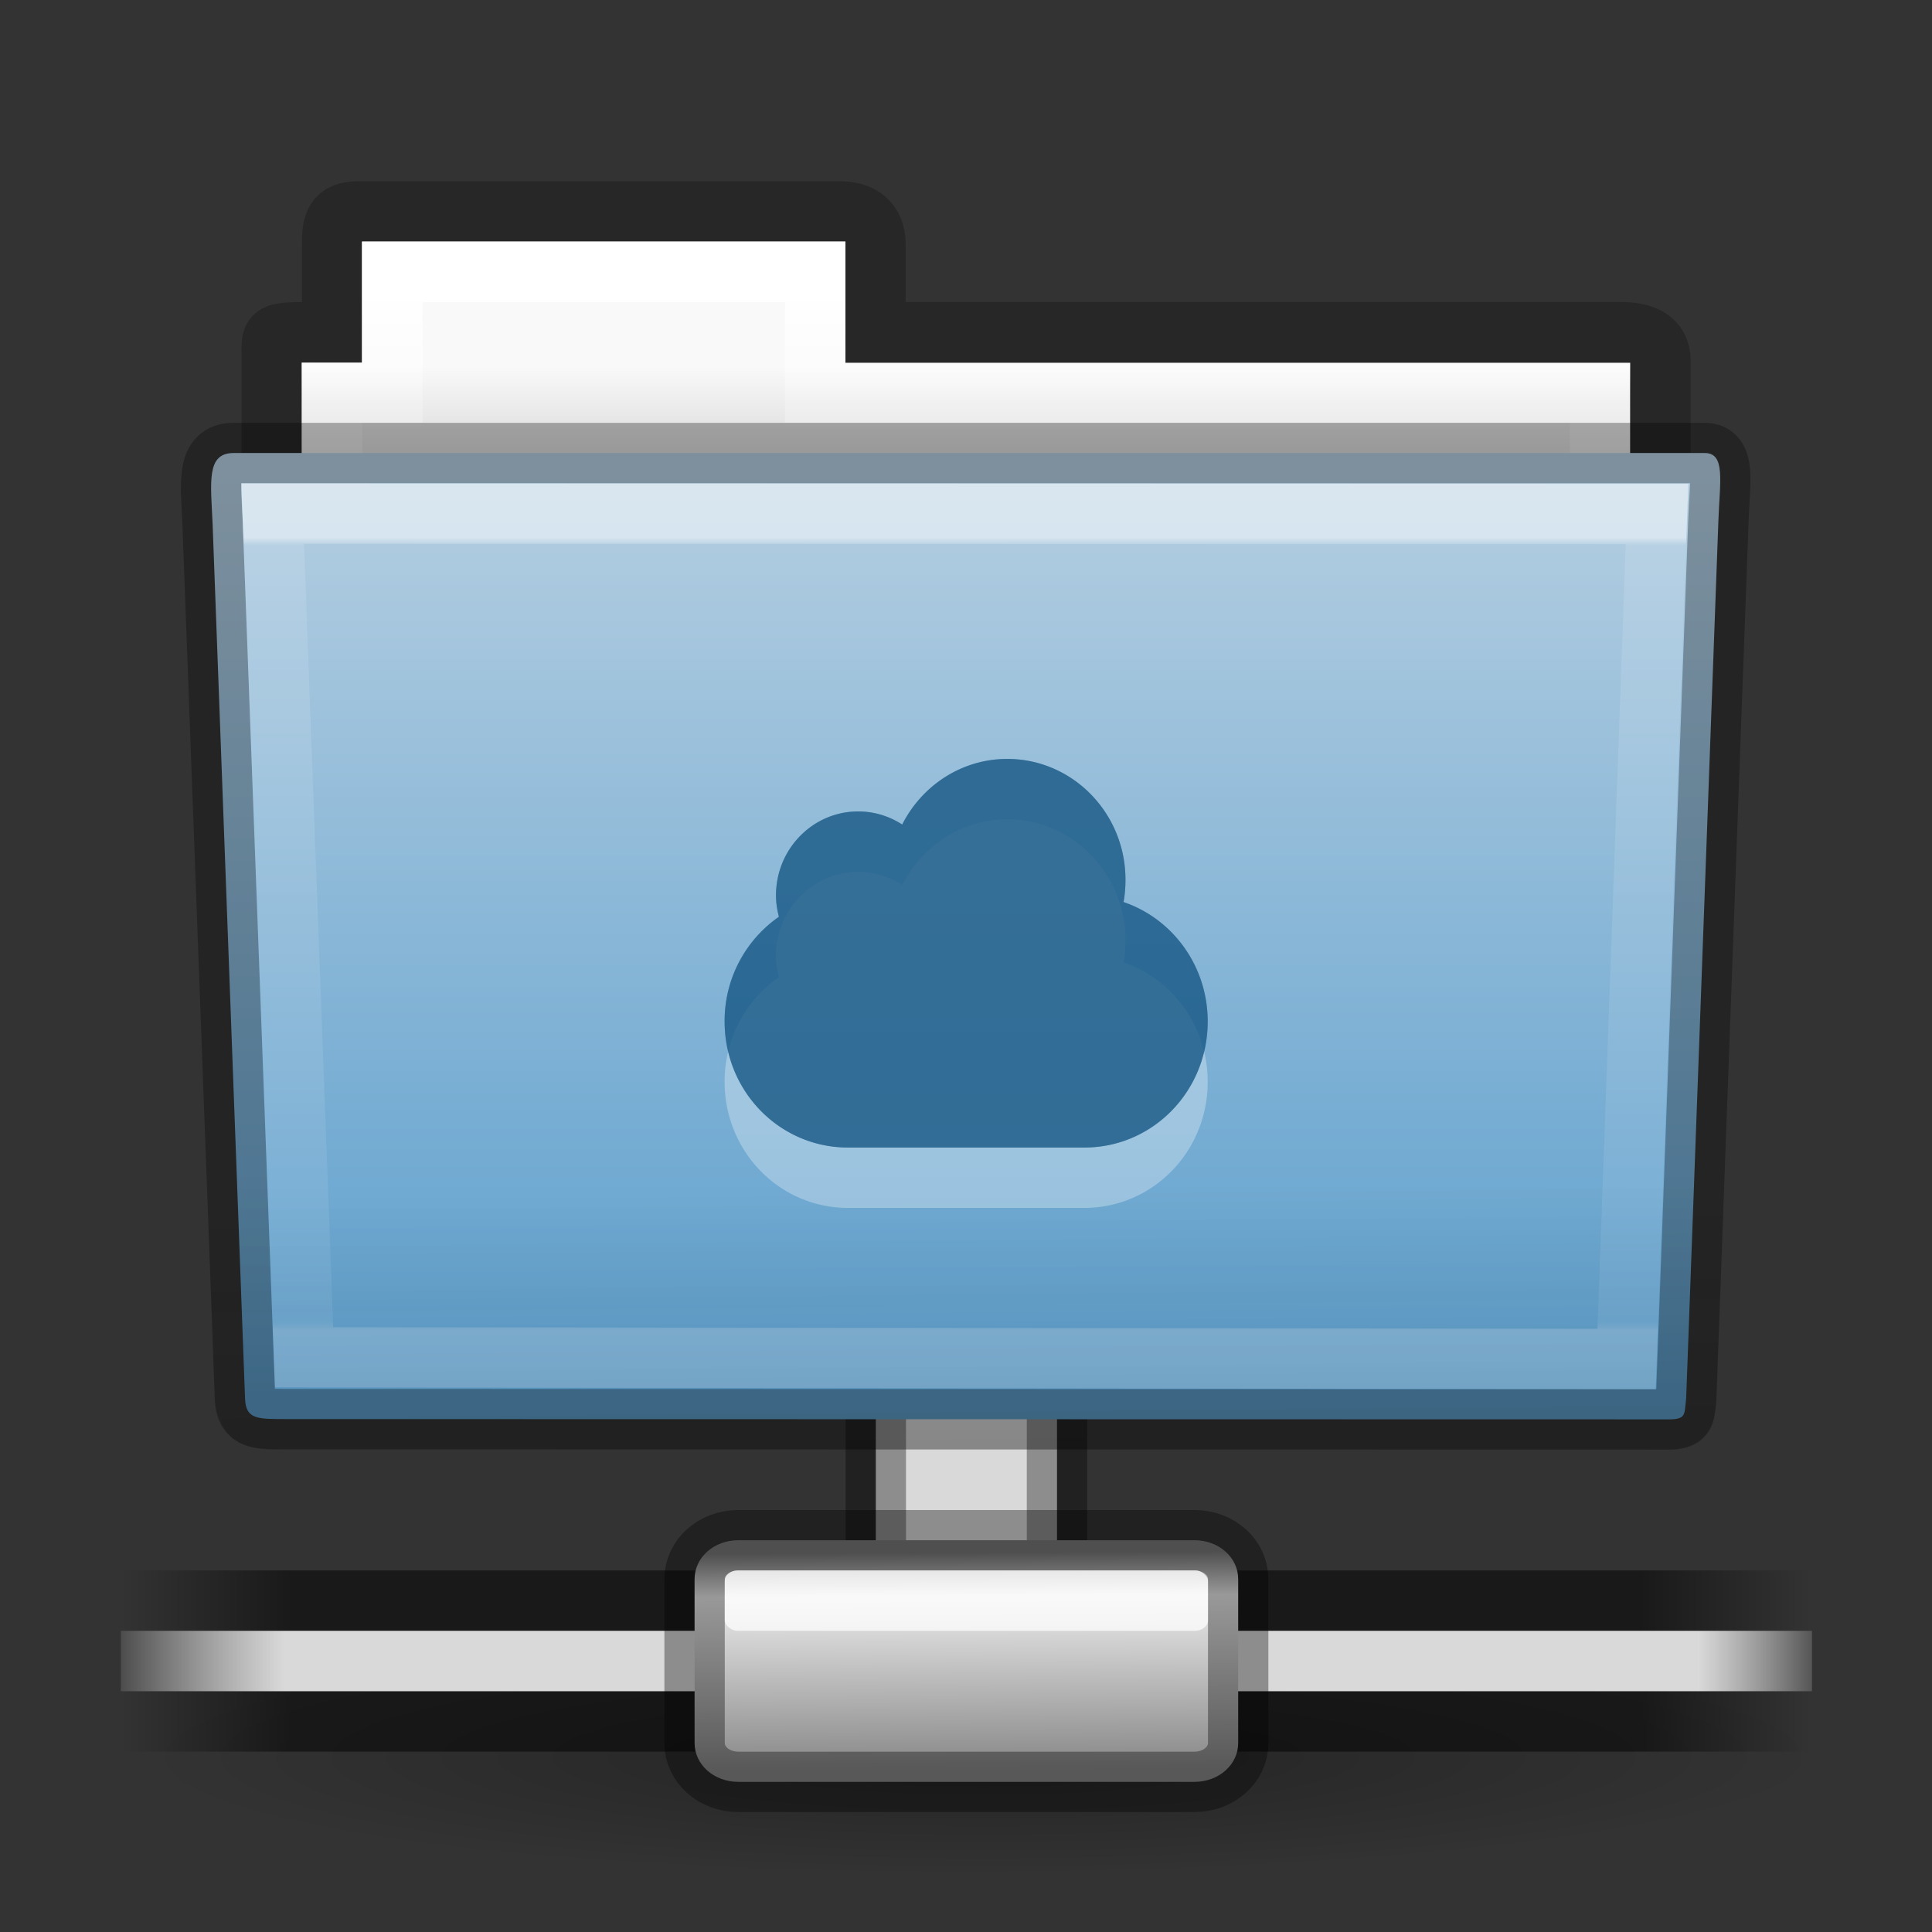 <?xml version="1.0" encoding="UTF-8" standalone="no"?>
<svg
   version="1.0"
   width="32"
   height="32"
   id="svg3721"
   xmlns:xlink="http://www.w3.org/1999/xlink"
   xmlns="http://www.w3.org/2000/svg"
   xmlns:svg="http://www.w3.org/2000/svg"
   xmlns:rdf="http://www.w3.org/1999/02/22-rdf-syntax-ns#"
   xmlns:cc="http://creativecommons.org/ns#"
   xmlns:dc="http://purl.org/dc/elements/1.1/">
  <rect width="100%" height="100%" fill="#333333" stroke="none"/>
  <defs
     id="defs3723">
    <linearGradient
       id="linearGradient3414">
      <stop
         id="stop3416"
         style="stop-color:#000000;stop-opacity:1"
         offset="0" />
      <stop
         id="stop3418"
         style="stop-color:#000000;stop-opacity:0"
         offset="1" />
    </linearGradient>
    <linearGradient
       id="linearGradient3104-8-8-97-4-6-11-5-5-0">
      <stop
         id="stop3106-5-4-3-5-0-2-1-0-6"
         style="stop-color:#000000;stop-opacity:0.322"
         offset="0" />
      <stop
         id="stop3108-4-3-7-8-2-0-7-9-1"
         style="stop-color:#000000;stop-opacity:0.278"
         offset="1" />
    </linearGradient>
    <linearGradient
       id="linearGradient4646-7-4-3-5">
      <stop
         id="stop4648-8-0-3-6"
         style="stop-color:#f9f9f9;stop-opacity:1"
         offset="0" />
      <stop
         id="stop4650-1-7-3-4"
         style="stop-color:#d8d8d8;stop-opacity:1"
         offset="1" />
    </linearGradient>
    <linearGradient
       id="linearGradient4632-0-6-4-3-4">
      <stop
         id="stop4634-4-4-7-7-4"
         style="stop-color:#b4cee1;stop-opacity:1"
         offset="0" />
      <stop
         id="stop4636-3-1-5-1-3"
         style="stop-color:#5d9fcd;stop-opacity:1"
         offset="1" />
    </linearGradient>
    <linearGradient
       id="linearGradient6129-963-697-142-998-580-273-5">
      <stop
         id="stop2661-1"
         style="stop-color:#0a0a0a;stop-opacity:0.498"
         offset="0" />
      <stop
         id="stop2663-85"
         style="stop-color:#0a0a0a;stop-opacity:0"
         offset="1" />
    </linearGradient>
    <linearGradient
       id="linearGradient3454-2-5-0-3-4">
      <stop
         id="stop3456-4-9-38-1-8"
         style="stop-color:#ffffff;stop-opacity:1"
         offset="0" />
      <stop
         id="stop3458-39-80-3-5-5"
         style="stop-color:#ffffff;stop-opacity:0.235"
         offset="0.01" />
      <stop
         id="stop3460-7-0-2-4-2"
         style="stop-color:#ffffff;stop-opacity:0.157"
         offset="0.99" />
      <stop
         id="stop3462-0-9-8-7-2"
         style="stop-color:#ffffff;stop-opacity:0.392"
         offset="1" />
    </linearGradient>
    <radialGradient
       cx="1120.375"
       cy="394.781"
       r="20.625"
       fx="1120.375"
       fy="394.781"
       id="radialGradient3339"
       xlink:href="#linearGradient3414"
       gradientUnits="userSpaceOnUse"
       gradientTransform="matrix(1.02,0,0,0.146,-1118.32,-11.941)" />
    <linearGradient
       x1="0.612"
       y1="372.578"
       x2="5.086"
       y2="372.578"
       id="linearGradient3480"
       xlink:href="#linearGradient18589"
       gradientUnits="userSpaceOnUse"
       gradientTransform="matrix(9.402,0,0,0.336,-2.751,-80.293)" />
    <linearGradient
       id="linearGradient18589">
      <stop
         id="stop18581"
         style="stop-color:#000000;stop-opacity:0;"
         offset="0" />
      <stop
         id="stop18583"
         style="stop-color:#000000;stop-opacity:0.5;"
         offset="0.1" />
      <stop
         id="stop18585"
         style="stop-color:#000000;stop-opacity:0.5;"
         offset="0.9" />
      <stop
         id="stop18587"
         style="stop-color:#000000;stop-opacity:0;"
         offset="1" />
    </linearGradient>
    <linearGradient
       x1="0.612"
       y1="372.578"
       x2="5.086"
       y2="372.578"
       id="linearGradient3482"
       xlink:href="#linearGradient18589"
       gradientUnits="userSpaceOnUse"
       gradientTransform="matrix(9.402,0,0,0.336,-2.751,-71.401)" />
    <linearGradient
       x1="1.642"
       y1="117.827"
       x2="15.343"
       y2="117.827"
       id="linearGradient3484"
       xlink:href="#linearGradient178-9"
       gradientUnits="userSpaceOnUse"
       gradientTransform="matrix(3.154,0,0,0.137,-2.751,27.161)" />
    <linearGradient
       id="linearGradient178-9">
      <stop
         id="stop179-9"
         style="stop-color:white;stop-opacity:0"
         offset="0" />
      <stop
         id="stop180-2"
         style="stop-color:#d9d9d9;stop-opacity:1"
         offset="0.108" />
      <stop
         id="stop181-7"
         style="stop-color:#d9d9d9;stop-opacity:1"
         offset="0.921" />
      <stop
         id="stop182-0"
         style="stop-color:white;stop-opacity:0"
         offset="1" />
    </linearGradient>
    <linearGradient
       x1="23.1"
       y1="38.297"
       x2="23.144"
       y2="46.038"
       id="linearGradient3331"
       xlink:href="#linearGradient9347"
       gradientUnits="userSpaceOnUse"
       gradientTransform="matrix(0.76,0,0,0.698,6.218,13.889)" />
    <linearGradient
       id="linearGradient9347">
      <stop
         id="stop9349"
         style="stop-color:#7a7a7a;stop-opacity:1"
         offset="0" />
      <stop
         id="stop9351"
         style="stop-color:#ebebeb;stop-opacity:1"
         offset="0.198" />
      <stop
         id="stop9353"
         style="stop-color:#b9b9b9;stop-opacity:1"
         offset="0.599" />
      <stop
         id="stop9355"
         style="stop-color:#878787;stop-opacity:1"
         offset="1" />
    </linearGradient>
    <linearGradient
       x1="-70.691"
       y1="53.194"
       x2="-70.693"
       y2="3.995"
       id="linearGradient14864"
       xlink:href="#linearGradient3104-8-8-97-4-6-11-5-5-0"
       gradientUnits="userSpaceOnUse"
       gradientTransform="matrix(0.507,0,0,0.503,68.03,1.33)" />
    <linearGradient
       x1="62.989"
       y1="13"
       x2="62.989"
       y2="16"
       id="linearGradient14116"
       xlink:href="#linearGradient4646-7-4-3-5"
       gradientUnits="userSpaceOnUse"
       gradientTransform="matrix(0.619,0,0,0.619,-30.391,1.429)" />
    <linearGradient
       x1="21.37"
       y1="4.732"
       x2="21.37"
       y2="34.143"
       id="linearGradient14110"
       xlink:href="#linearGradient4325"
       gradientUnits="userSpaceOnUse"
       gradientTransform="matrix(0.544,0,0,0.615,3.269,5.091)" />
    <linearGradient
       id="linearGradient4325">
      <stop
         id="stop4327"
         style="stop-color:#ffffff;stop-opacity:1"
         offset="0" />
      <stop
         id="stop4329"
         style="stop-color:#ffffff;stop-opacity:0.235"
         offset="0.111" />
      <stop
         id="stop4331"
         style="stop-color:#ffffff;stop-opacity:0.157"
         offset="0.99" />
      <stop
         id="stop4333"
         style="stop-color:#ffffff;stop-opacity:0.392"
         offset="1" />
    </linearGradient>
    <linearGradient
       x1="35.793"
       y1="17.118"
       x2="35.793"
       y2="43.761"
       id="linearGradient14090"
       xlink:href="#linearGradient4632-0-6-4-3-4"
       gradientUnits="userSpaceOnUse"
       gradientTransform="matrix(0.645,0,0,0.663,0.51,0.2)" />
    <linearGradient
       x1="22.935"
       y1="49.629"
       x2="22.809"
       y2="36.658"
       id="linearGradient14084"
       xlink:href="#linearGradient6129-963-697-142-998-580-273-5"
       gradientUnits="userSpaceOnUse"
       gradientTransform="matrix(0.751,0,0,0.681,-2.041,0.352)" />
    <linearGradient
       x1="27.557"
       y1="7.163"
       x2="27.557"
       y2="21.387"
       id="linearGradient14078"
       xlink:href="#linearGradient3454-2-5-0-3-4"
       gradientUnits="userSpaceOnUse"
       gradientTransform="matrix(0.88,0,0,1.07,3.273,5.106)" />
  </defs>
  <g
     transform="matrix(0.666,0,0,0.666,6.8447321e-8,-1.332)"
     id="g3486"
     style="display:inline;stroke-width:1.502;stroke-dasharray:none">
    <rect
       width="4.506"
       height="6.008"
       x="21.781"
       y="35.798"
       id="rect8955"
       style="display:inline;fill:#d9d9d9;fill-opacity:1;stroke:#000000;stroke-width:1.502;stroke-miterlimit:4;stroke-dasharray:none;stroke-opacity:0.35" />
    <path
       d="m 45.063,45.563 a 21.03,3.004 0 0 1 -42.059,0 21.03,3.004 0 1 1 42.059,0 z"
       id="path6774"
       style="display:inline;opacity:0.3;fill:url(#radialGradient3339);fill-opacity:1;fill-rule:evenodd;stroke:none;stroke-width:1.502;stroke-dasharray:none;enable-background:new" />
    <rect
       width="42.059"
       height="1.502"
       x="3.004"
       y="44.06"
       id="rect8601"
       style="display:inline;overflow:visible;visibility:visible;fill:url(#linearGradient3480);fill-opacity:1;fill-rule:nonzero;stroke:none;stroke-width:1.502;stroke-dasharray:none;marker:none" />
    <rect
       width="42.059"
       height="1.502"
       x="3.004"
       y="41.056"
       id="rect8603"
       style="display:inline;overflow:visible;visibility:visible;fill:url(#linearGradient3482);fill-opacity:1;fill-rule:nonzero;stroke:none;stroke-width:1.502;stroke-dasharray:none;marker:none" />
    <rect
       width="42.059"
       height="1.502"
       x="3.004"
       y="42.558"
       id="rect8605"
       style="display:inline;overflow:visible;visibility:visible;fill:url(#linearGradient3484);fill-opacity:1;fill-rule:nonzero;stroke:none;stroke-width:1.502;stroke-dasharray:none;marker:none" />
    <path
       d="m 21.724,40.305 h -3.363 c -0.606,0 -1.087,0.428 -1.087,0.966 v 4.077 c 0,0.538 0.481,0.966 1.087,0.966 h 11.345 c 0.606,0 1.087,-0.428 1.087,-0.966 v -4.077 c 0,-0.538 -0.481,-0.966 -1.087,-0.966 h -2.934 z"
       id="path8607"
       style="display:inline;overflow:visible;visibility:visible;fill:url(#linearGradient3331);fill-opacity:1;fill-rule:nonzero;stroke:#000000;stroke-width:1.502;stroke-linecap:butt;stroke-linejoin:miter;stroke-miterlimit:4;stroke-dasharray:none;stroke-dashoffset:0;stroke-opacity:0.35;marker:none;enable-background:new" />
    <rect
       width="12.017"
       height="1.502"
       rx="0.325"
       ry="0.265"
       x="18.025"
       y="41.056"
       id="rect8615"
       style="display:inline;overflow:visible;visibility:visible;fill:#ffffff;fill-opacity:0.72;fill-rule:nonzero;stroke:none;stroke-width:1.502;stroke-dasharray:none;marker:none;enable-background:new" />
  </g>
  <g
     id="g1"
     style="display:inline;stroke-width:1.16;stroke-dasharray:none"
     transform="matrix(0.862,0,0,0.862,2.227,-2.101)">
    <path
       style="color:#000000;display:inline;overflow:visible;visibility:visible;opacity:0.8;fill:none;stroke:url(#linearGradient14864);stroke-width:1.16;stroke-linecap:butt;stroke-linejoin:miter;stroke-miterlimit:4;stroke-dasharray:none;stroke-dashoffset:0;stroke-opacity:1;marker:none;enable-background:accumulate"
       id="use7500"
       d="m 4.295,6.5 c -0.433,0.005 -0.499,0.214 -0.497,0.632 v 1.69 c -1.246,0 -1.16,-0.047 -1.16,0.499 V 16.364 L 29.322,14.624 V 9.368 c 0,-0.418 -0.346,-0.552 -0.779,-0.547 H 14.239 V 7.132 c 0,-0.418 -0.263,-0.636 -0.696,-0.632 z" />
    <path
       style="color:#000000;display:inline;overflow:visible;visibility:visible;fill:url(#linearGradient14116);fill-opacity:1;fill-rule:nonzero;stroke:none;stroke-width:1.16;stroke-dasharray:none;marker:none;enable-background:accumulate"
       id="use7502"
       d="M 4.37,7.078 V 9.406 H 3.213 V 12.88 H 28.737 V 9.414 H 13.661 V 7.078 Z" />
    <path
       style="color:#000000;display:inline;overflow:visible;visibility:visible;fill:none;stroke:url(#linearGradient14110);stroke-width:1.16;stroke-linecap:round;stroke-linejoin:miter;stroke-miterlimit:4;stroke-dasharray:none;stroke-dashoffset:0;stroke-opacity:1;marker:none;enable-background:accumulate"
       id="use7504"
       d="M 4.958,7.661 V 9.982 H 3.797 v 3.482 H 28.162 V 9.982 H 13.079 V 7.661 Z" />
    <path
       style="color:#000000;display:inline;overflow:visible;visibility:visible;fill:url(#linearGradient14090);fill-opacity:1;fill-rule:nonzero;stroke:#000000;stroke-width:1.16;stroke-dasharray:none;stroke-opacity:0.302;marker:none;enable-background:accumulate"
       id="use7508"
       d="m 1.904,11.142 c -0.528,0.001 -0.438,0.56 -0.402,1.371 L 2.125,29.311 c 0.017,0.398 0.227,0.394 0.801,0.394 l 26.402,0.005 c 0.504,0.012 0.446,-0.041 0.488,-0.407 l 0.619,-16.858 c 0.026,-0.755 0.143,-1.303 -0.261,-1.303 z" />
    <path
       style="color:#000000;display:inline;overflow:visible;visibility:visible;opacity:0.5;fill:none;stroke:url(#linearGradient14078);stroke-width:1.16;stroke-linecap:round;stroke-linejoin:miter;stroke-miterlimit:4;stroke-dasharray:none;stroke-dashoffset:0;stroke-opacity:1;marker:none;enable-background:accumulate"
       id="use7512"
       d="m 2.656,12.307 0.603,16.21 25.412,0.033 0.585,-16.236 z" />
    <path
       style="display:inline;opacity:0.4;fill:url(#linearGradient14084);fill-opacity:1;stroke:none;stroke-width:1.16;stroke-dasharray:none"
       id="use7510"
       d="m 2.057,10.562 27.853,2.2e-5 c 0.416,0 1.153,0.544 1.153,0.921 l -0.666,17.914 c -0.071,0.653 -0.357,0.82 -0.822,0.895 H 2.565 C 1.798,30.244 1.698,29.89 1.544,29.414 L 0.897,11.482 C 0.888,10.943 1.485,10.564 2.057,10.562 Z" />
  </g>
  <g
     id="g2-6"
     transform="matrix(0.862,0,0,0.862,2.227,-2.101)"
     style="display:inline;stroke-width:1.16;stroke-dasharray:none">
    <path
       id="path66-3-8"
       style="color:#000000;display:inline;overflow:visible;opacity:0.3;vector-effect:none;fill:#ffffff;fill-opacity:1;stroke:none;stroke-width:1.056;stroke-linecap:butt;stroke-linejoin:miter;stroke-miterlimit:4;stroke-dasharray:none;stroke-dashoffset:0;stroke-opacity:1;marker:none"
       overflow="visible"
       d="m 16.77,18.18 c -0.879,0 -1.641,0.515 -2.018,1.261 a 1.547,1.548 0 0 0 -0.845,-0.252 c -0.873,0 -1.58,0.722 -1.58,1.614 0,0.142 0.022,0.279 0.056,0.41 a 2.434,2.435 0 0 0 -1.043,2.012 c 0,1.342 1.057,2.422 2.37,2.422 h 4.542 c 1.313,0 2.37,-1.08 2.37,-2.422 0,-1.071 -0.677,-1.975 -1.617,-2.295 0.026,-0.139 0.037,-0.283 0.037,-0.429 0,-1.282 -1.017,-2.321 -2.271,-2.321 z" />
    <path
       id="path66-7"
       style="color:#000000;display:inline;overflow:visible;vector-effect:none;fill:#175785;fill-opacity:0.552;stroke:none;stroke-width:1.056;stroke-linecap:butt;stroke-linejoin:miter;stroke-miterlimit:4;stroke-dasharray:none;stroke-dashoffset:0;stroke-opacity:1;marker:none"
       overflow="visible"
       d="m 16.77,17.02 c -0.879,0 -1.641,0.515 -2.018,1.261 a 1.547,1.548 0 0 0 -0.845,-0.252 c -0.873,0 -1.58,0.722 -1.58,1.614 0,0.142 0.022,0.279 0.056,0.41 a 2.434,2.435 0 0 0 -1.043,2.012 c 0,1.342 1.057,2.422 2.37,2.422 h 4.542 c 1.313,0 2.37,-1.08 2.37,-2.422 0,-1.071 -0.677,-1.975 -1.617,-2.295 0.026,-0.139 0.037,-0.283 0.037,-0.429 0,-1.282 -1.017,-2.321 -2.271,-2.321 z" />
    <path
       id="path112-9"
       style="color:#000000;display:inline;overflow:visible;vector-effect:none;fill:#175785;fill-opacity:0.552;stroke:none;stroke-width:1.056;stroke-linecap:butt;stroke-linejoin:miter;stroke-miterlimit:4;stroke-dasharray:none;stroke-dashoffset:0;stroke-opacity:1;marker:none"
       overflow="visible"
       d="m 16.77,17.02 c -0.879,0 -1.641,0.515 -2.018,1.261 a 1.547,1.548 0 0 0 -0.845,-0.252 c -0.873,0 -1.58,0.722 -1.58,1.614 0,0.142 0.022,0.279 0.056,0.41 a 2.434,2.435 0 0 0 -1.043,2.012 c 0,1.342 1.057,2.422 2.37,2.422 h 4.542 c 1.313,0 2.37,-1.08 2.37,-2.422 0,-1.071 -0.677,-1.975 -1.617,-2.295 0.026,-0.139 0.037,-0.283 0.037,-0.429 0,-1.282 -1.017,-2.321 -2.271,-2.321 z" />
  </g>
</svg>
